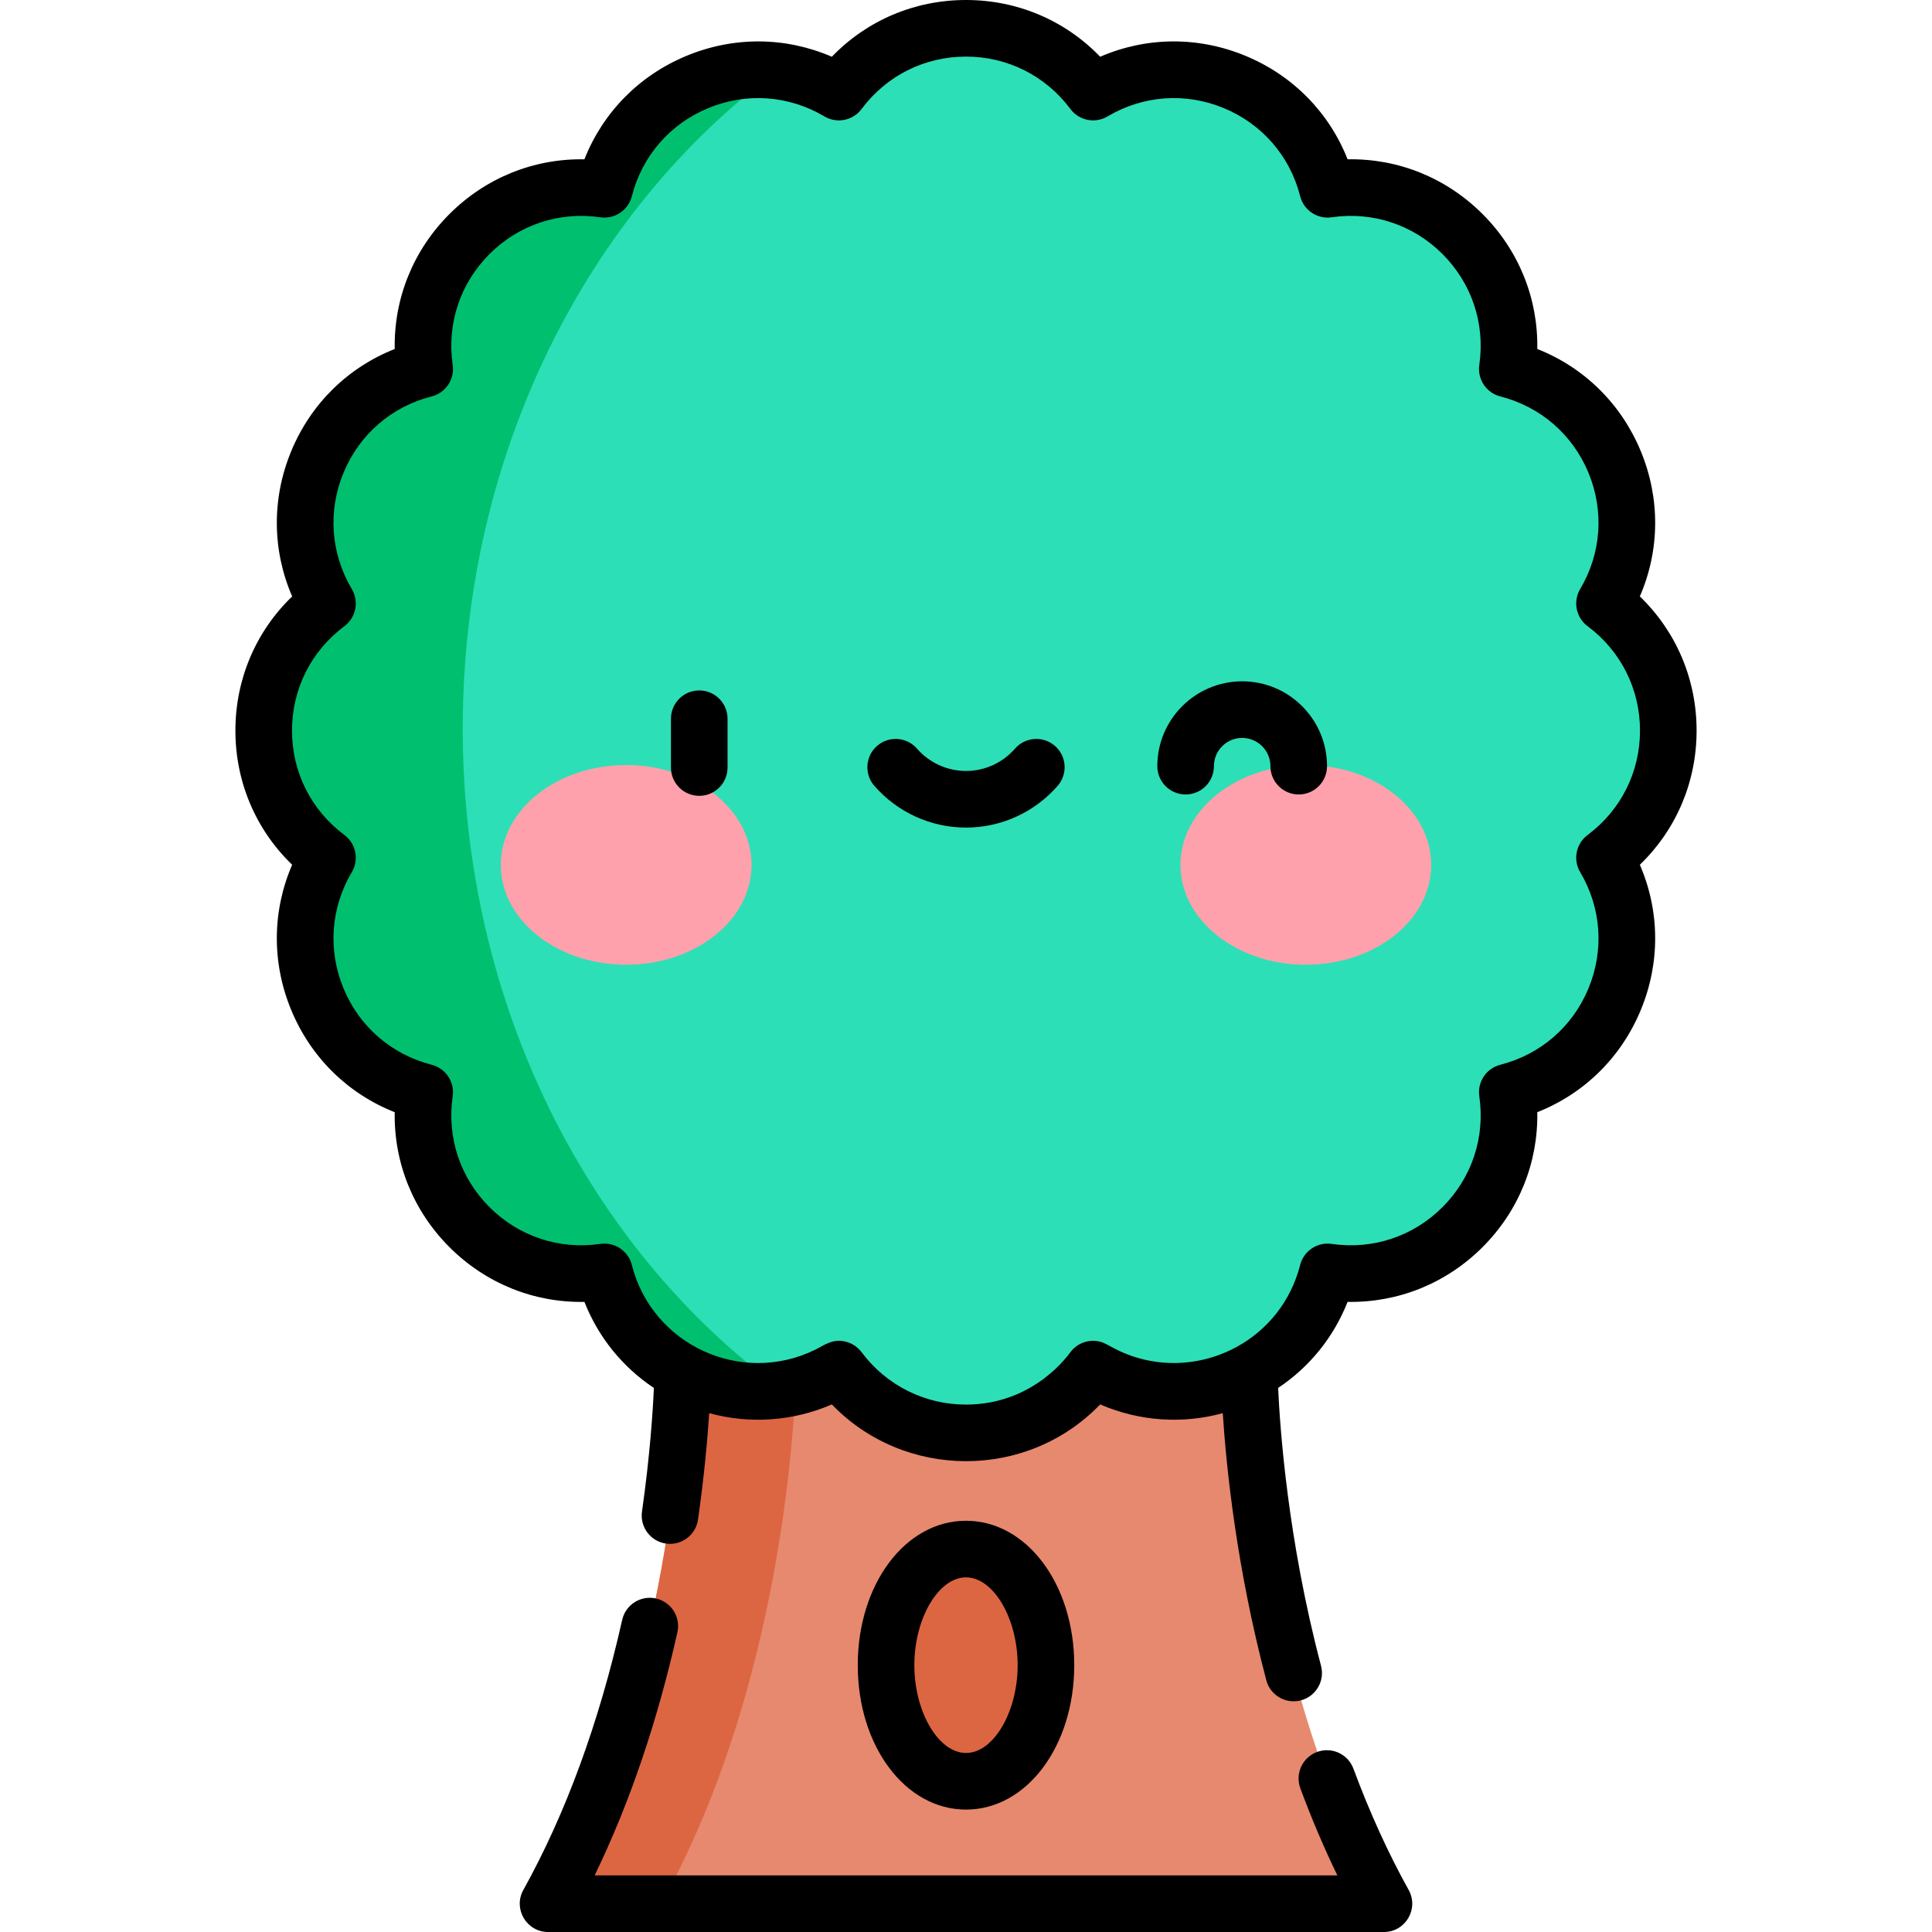 <svg id="Layer_1" enable-background="new 0 0 512 512" height="512" viewBox="0 0 512 512" width="512" xmlns="http://www.w3.org/2000/svg"><path d="m180.92 363.659s-.707 77.902-35.673 140.841h221.506c-34.966-62.939-35.673-140.841-35.673-140.841l-30.044-36.641h-92.282z" fill="#e7896e"/><path d="m238.754 327.018h-30l-27.833 36.641s-.707 77.902-35.673 140.841h30c34.966-62.939 35.673-140.841 35.673-140.841z" fill="#dd6642"/><ellipse cx="256" cy="441.289" fill="#dd6642" rx="21.187" ry="30.77"/><path d="m425.212 227.3.109-.082c22.394-16.805 22.394-50.399 0-67.203l-.109-.082c14.305-24.117 1.419-55.212-25.753-62.14l-.005-.001.017-.115c3.96-27.725-19.804-51.489-47.529-47.529l-.116.017-.002-.006c-6.928-27.171-38.023-40.058-62.14-25.753l-.001.001-.082-.109c-16.805-22.394-50.399-22.394-67.203 0l-.082.109c-24.117-14.305-55.212-1.419-62.14 25.753l-.001.005-.115-.017c-27.725-3.96-51.489 19.804-47.529 47.529l.017.116-.006.002c-27.171 6.928-40.058 38.023-25.753 62.14l.001.001-.109.082c-22.394 16.805-22.394 50.399 0 67.203l.109.082c-14.305 24.117-1.419 55.212 25.753 62.14l.005.001-.017.115c-3.96 27.725 19.804 51.489 47.529 47.529l.116-.017.002.006c6.928 27.171 38.023 40.058 62.14 25.753h.001l.082.109c16.805 22.394 50.399 22.394 67.203 0l.082-.109c24.117 14.305 55.212 1.419 62.14-25.753l.001-.005.115.017c27.725 3.96 51.489-19.804 47.529-47.529l-.017-.116.006-.002c27.17-6.929 40.057-38.024 25.752-62.142z" fill="#2ddfb6"/><ellipse cx="165.942" cy="229.204" fill="#ffa1ac" rx="33.23" ry="26.463"/><ellipse cx="346.059" cy="229.204" fill="#ffa1ac" rx="33.23" ry="26.463"/><path d="m122.633 193.058c0-72.871 33.111-136.996 83.258-174.262-20.088-2.406-40.295 10.106-45.715 31.361l-.001.005-.115-.017c-27.725-3.96-51.489 19.804-47.529 47.529l.016.115-.006.001c-27.171 6.928-40.058 38.023-25.753 62.14v.001l-.109.082c-22.394 16.804-22.394 50.398 0 67.203l.109.082c-14.305 24.117-1.419 55.212 25.753 62.14l.005.001-.016.116c-3.96 27.725 19.804 51.489 47.529 47.529l.115-.017.001.006c5.532 21.697 26.474 34.268 46.968 31.175-50.849-37.121-84.51-101.712-84.51-175.19z" fill="#00c070"/><path d="m284.687 441.289c0-21.46-12.601-38.271-28.687-38.271s-28.687 16.811-28.687 38.271 12.601 38.27 28.687 38.27 28.687-16.81 28.687-38.27zm-42.374 0c0-12.396 6.396-23.271 13.687-23.271s13.687 10.874 13.687 23.271c0 12.396-6.396 23.27-13.687 23.27s-13.687-10.874-13.687-23.27z"/><path d="m185.308 210.904c4.143 0 7.5-3.358 7.5-7.5v-12.932c0-4.142-3.357-7.5-7.5-7.5-4.142 0-7.5 3.358-7.5 7.5v12.932c0 4.142 3.358 7.5 7.5 7.5z"/><path d="m256 219.316c9.311 0 18.165-4.032 24.292-11.063 2.721-3.123 2.396-7.86-.727-10.582-3.123-2.721-7.86-2.396-10.582.727-3.278 3.761-8.01 5.918-12.983 5.918s-9.706-2.157-12.983-5.918c-2.722-3.123-7.459-3.448-10.582-.727-3.122 2.721-3.448 7.459-.727 10.582 6.127 7.031 14.981 11.063 24.292 11.063z"/><path d="m314.202 210.544c4.142 0 7.5-3.358 7.5-7.5 0-4.128 3.358-7.487 7.487-7.487s7.487 3.358 7.487 7.487c0 4.142 3.358 7.5 7.5 7.5s7.5-3.358 7.5-7.5c0-12.399-10.088-22.487-22.487-22.487s-22.487 10.087-22.487 22.487c0 4.142 3.358 7.5 7.5 7.5z"/><path d="m173.848 423.615c-4.043-.91-8.054 1.631-8.962 5.672-6.121 27.222-14.935 51.302-26.195 71.571-2.772 4.992.843 11.143 6.557 11.143h221.506c5.711 0 9.331-6.148 6.556-11.143-5.432-9.777-10.357-20.592-14.638-32.142-1.44-3.884-5.754-5.865-9.639-4.426-3.884 1.439-5.865 5.755-4.426 9.639 2.981 8.044 6.264 15.764 9.808 23.071h-196.825c9.213-18.988 16.573-40.598 21.931-64.422.908-4.042-1.631-8.055-5.673-8.963z"/><path d="m77.425 229.172c-5.304 12.233-5.447 25.956-.242 38.515 5.209 12.57 15.03 22.174 27.42 27.058-.243 13.36 4.876 26.131 14.506 35.761 9.633 9.632 22.398 14.754 35.766 14.507 3.699 9.375 10.088 17.264 18.409 22.807-.262 5.955-1.015 17.771-3.15 32.764-.584 4.101 2.267 7.898 6.367 8.482s7.898-2.266 8.483-6.367c1.658-11.638 2.517-21.368 2.962-28.198 10.765 2.951 22.24 2.138 32.499-2.311 19.23 19.954 51.692 20.151 71.112 0 10.609 4.581 22.073 5.172 32.49 2.312.913 14.173 3.605 40.769 11.536 70.777.889 3.363 3.925 5.586 7.246 5.586 4.92 0 8.513-4.662 7.256-9.418-8.824-33.391-10.889-62.97-11.364-73.63 8.319-5.543 14.707-13.432 18.405-22.804 13.352.24 26.134-4.875 35.765-14.506 9.631-9.63 14.749-22.401 14.506-35.765 12.404-4.894 22.215-14.494 27.421-27.054 5.205-12.559 5.061-26.283-.243-38.516 9.627-9.277 15.041-21.932 15.041-35.556s-5.415-26.278-15.041-35.556c5.304-12.233 5.448-25.956.243-38.515-5.209-12.569-15.031-22.173-27.42-27.058.242-13.361-4.876-26.131-14.506-35.762-9.633-9.632-22.396-14.754-35.765-14.507-4.894-12.404-14.493-22.215-27.054-27.42-12.559-5.205-26.283-5.061-38.516.243-9.278-9.626-21.932-15.041-35.557-15.041-13.626 0-26.281 5.416-35.557 15.041-12.231-5.302-25.957-5.447-38.515-.242-12.56 5.205-22.159 15.017-27.054 27.42-13.356-.241-26.133 4.875-35.765 14.506-9.63 9.631-14.749 22.401-14.506 35.765-12.404 4.895-22.216 14.494-27.421 27.055-5.205 12.56-5.061 26.283.243 38.516-9.626 9.277-15.041 21.932-15.041 35.557 0 13.622 5.415 26.276 15.041 35.554zm13.792-63.187.109-.083c3.034-2.306 3.856-6.52 1.912-9.797-5.601-9.443-6.402-20.676-2.199-30.818 4.204-10.143 12.716-17.516 23.258-20.204 3.766-.904 6.225-4.526 5.674-8.359l-.016-.11c-1.551-10.855 2.007-21.528 9.761-29.282s18.428-11.312 29.276-9.762l.115.017c3.802.547 7.393-1.871 8.336-5.576 2.713-10.639 10.086-19.151 20.229-23.355 10.142-4.203 21.375-3.402 30.818 2.2 3.292 1.953 7.525 1.113 9.824-1.948l.083-.11c6.58-8.77 16.641-13.798 27.603-13.798s21.023 5.028 27.637 13.842l.083.109c2.308 3.027 6.518 3.846 9.791 1.904 9.443-5.601 20.676-6.403 30.818-2.199 10.143 4.203 17.515 12.716 20.204 23.258.903 3.762 4.519 6.221 8.35 5.675l.119-.017c10.854-1.551 21.529 2.007 29.282 9.761s11.312 18.427 9.762 29.275l-.017.116c-.546 3.793 1.862 7.39 5.576 8.337 10.639 2.713 19.151 10.085 23.355 20.228s3.402 21.375-2.199 30.818c-1.953 3.293-1.112 7.529 1.951 9.827l.108.081c8.768 6.58 13.797 16.641 13.797 27.603s-5.029 21.023-13.8 27.604l-.109.082c-3.06 2.299-3.898 6.533-1.946 9.824 5.601 9.442 6.403 20.676 2.199 30.818-4.203 10.143-12.716 17.516-23.395 20.239-3.696.961-6.079 4.545-5.537 8.325l.016.11c1.551 10.855-2.007 21.528-9.761 29.282s-18.426 11.313-29.276 9.762l-.115-.017c-3.745-.538-7.369 1.811-8.336 5.576-4.99 19.572-25.083 29.944-43.131 24.606-5.717-1.689-7.767-3.75-9.952-4.281-2.835-.701-5.934.306-7.79 2.78-.181.151-9.299 13.904-27.683 13.905-10.838 0-20.988-4.983-27.637-13.842-.986-1.275-2.15-2.167-3.705-2.679-3.764-1.237-6.181.78-8.656 1.996-19.606 9.604-43.156-1.301-48.535-22.388-.903-3.762-4.521-6.219-8.35-5.675l-.119.017c-10.854 1.55-21.529-2.007-29.283-9.761s-11.312-18.427-9.76-29.292l.016-.115c.537-3.789-1.87-7.375-5.578-8.321-10.639-2.712-19.151-10.085-23.354-20.228s-3.402-21.375 2.2-30.818c1.953-3.293 1.112-7.529-1.951-9.826l-.107-.081c-8.768-6.58-13.797-16.641-13.797-27.603-.001-10.963 5.028-21.024 13.832-27.632z"/></svg>